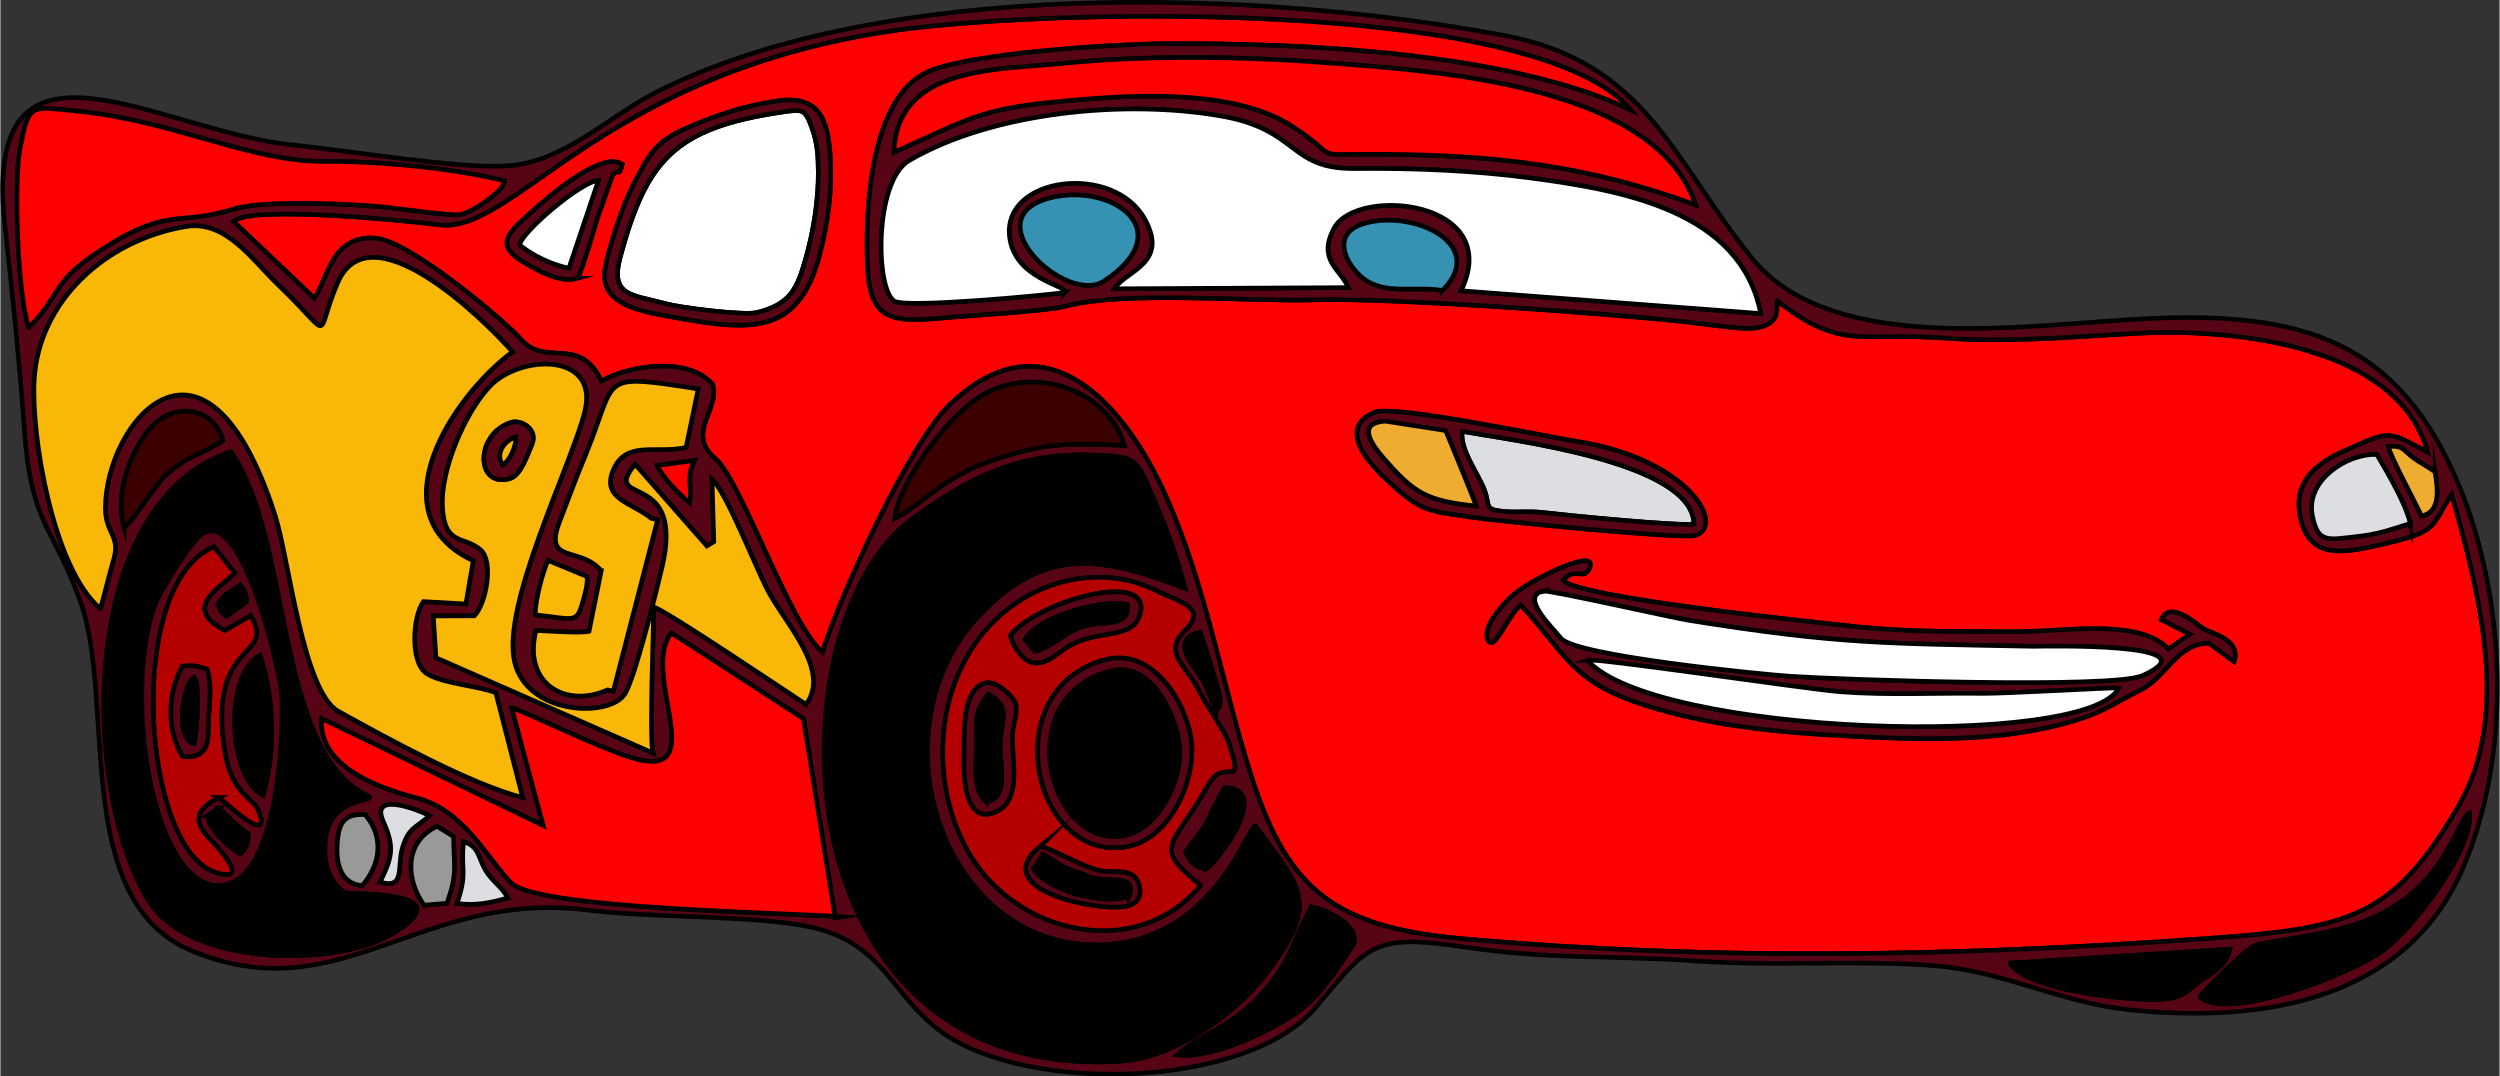 <?xml version="1.0" encoding="UTF-8"?>
<!DOCTYPE svg PUBLIC "-//W3C//DTD SVG 1.1//EN" "http://www.w3.org/Graphics/SVG/1.1/DTD/svg11.dtd">
<!-- Creator: CorelDRAW -->
<svg xmlns="http://www.w3.org/2000/svg" xml:space="preserve" width="1282px" height="552px" version="1.1" style="shape-rendering:geometricPrecision; text-rendering:geometricPrecision; image-rendering:optimizeQuality; fill-rule:evenodd; clip-rule:evenodd"
viewBox="0 0 754.39 324.93"
 xmlns:xlink="http://www.w3.org/1999/xlink"
 xmlns:xodm="http://www.corel.com/coreldraw/odm/2003">
 <rect x="0" y="0" width="754.39" height="324.93" fill="#333333" stroke="none"/>
 <defs>
  <style type="text/css">
   <![CDATA[
    .str0 {stroke:black;stroke-width:1.39;stroke-miterlimit:22.926}
    .fil3 {fill:black}
    .fil8 {fill:#3592B2}
    .fil7 {fill:#3B0000}
    .fil1 {fill:#570514}
    .fil10 {fill:#999999}
    .fil5 {fill:#B50000}
    .fil6 {fill:#DCDEE2}
    .fil9 {fill:#EEAD30}
    .fil2 {fill:#F9B708}
    .fil0 {fill:red}
    .fil4 {fill:white}
   ]]>
  </style>
 </defs>
 <g id="Слой_x0020_1">
  <g id="_140662583327408">
   <path class="fil0 str0" d="M458.87 182.58c-4.26,4 -7.86,13.82 -9.7,10.88 -2.39,-3.8 4.78,-11.69 7.93,-14.23 6.04,-4.87 25.69,-14.33 22.52,-7.59 -1.81,3.84 -4.3,-0.88 -7.9,3.54 4.45,5.29 75.76,12.6 87.94,13.95 16.01,1.77 33.52,1.51 49.69,1.55 13.36,0.03 36.16,-4.17 45.05,5.25l6.59 -4.48 -8.7 -4.43c2.84,-6.19 11.11,1.99 13.05,2.97 2.61,1.33 11.03,3.23 8.9,9.7l-7.66 -5.6c-9.73,0.28 -12.85,10.32 -20.45,14.11 -10.09,5.03 -11.68,7.17 -23.89,10.39 -20.88,5.49 -43.85,4.67 -65.34,3.53 -20.54,-1.09 -41.22,-3.06 -60.77,-9.36 -22.51,-7.25 -23.83,-16.01 -37.26,-30.18zm-44.05 -58.11c5.62,-2.38 51.98,7.37 61.18,8.82 33.58,5.31 45.08,25.47 35.52,28.33 -3.82,1.15 -59.69,-4.34 -67.26,-5.49 -13.22,-2 -15.1,-1.44 -25.18,-10.77 -5.69,-5.26 -15.9,-15.95 -4.26,-20.89zm-180.95 -93.91c13.61,-2.21 15.93,5.82 16.63,16.88 0.62,9.77 -0.73,19.98 -3.21,29.48 -6.48,24.82 -21.45,22.93 -44.75,18.7 -8.99,-1.63 -21.88,-3.67 -20,-14.54 1.12,-6.42 5.35,-19.16 8.39,-25.02 4.65,-8.96 6.49,-13.18 16.32,-17.46 8.98,-3.9 16.82,-6.45 26.62,-8.04zm-59.71 53.46c-5.36,1.52 -12.36,-2.55 -16.88,-5.31 -7.83,-4.77 -3.65,-8.62 1.32,-13.15 5.7,-5.19 16.15,-14.4 24.1,-16.49 2.13,-0.56 3.57,-0.29 5.02,0.59 -1.36,4.59 -1.1,0.31 -3.08,3.61l-4.55 12.92c-0.89,3.14 -4.67,16.04 -5.93,17.83zm362.23 6.79c-0.77,1.15 2.22,7.33 -7.48,8.25 -3.78,0.36 -14.11,-1.25 -18.63,-1.76 -25.19,-2.83 -91.6,-7.48 -113.07,-6.81 -20.7,0.64 -57.82,-2.85 -75.78,1.94 -5.63,1.5 -29.19,2.79 -37.09,3.54 -15.45,1.45 -21.84,0.52 -22.58,-15.34 -0.76,-16.22 0.53,-51.03 18.17,-58.92 12.77,-5.71 56.24,-8.4 71.44,-8.51 40.98,-0.28 104.32,2.53 141,20.13 -28.98,-34.78 -181.84,-30.7 -226.14,-23.61 -85.62,13.72 -111.41,61.08 -133.87,58.12 -9.36,-1.23 -56.55,-5.97 -62.02,-1.03l24.43 23.25c4.25,-6.21 5.19,-19.05 18.34,-18.17 10.34,0.7 38.98,24.85 43.91,30.47 7.71,8.78 17.62,-1.47 24.42,12.71 8.03,-4.69 25.93,-7.66 33.5,0.89 2.53,7.66 -8.38,14.67 0.9,22.54 7.8,6.61 22.4,50.24 32.33,58.39 5.08,-16.59 26.09,-62.8 38.32,-74.64 30.01,-29.06 54.14,2.35 65.37,27.63 12.36,27.82 16.85,56.82 25.88,84.9 11.14,34.62 25.89,45.27 63.96,48.63 75.89,6.69 149.64,5.26 225.39,-0.18 42.08,-3.01 55.46,-6.22 75.15,-40.32 15.88,-27.51 5.66,-65.5 -2.31,-93.71 -6.62,9.98 -3.41,11.04 -20.82,15.05 -11.75,2.71 -21.96,4.8 -24.79,-7.81 -2.34,-10.43 3.9,-16.14 13.11,-20.28 14.41,-6.46 13.02,-6.12 25.27,0.4 -8.66,-32.24 -58.16,-37.41 -86.75,-36.01 -20.5,1 -38.62,2.96 -59.19,1.47 -25.38,-1.83 -31.13,3.9 -50.37,-11.21z"/>
   <path class="fil1 str0" d="M606.72 290.74l66.24 -4.2c-1.29,6.24 -7.25,7.66 -11.57,11.66 -4.91,4.55 -12.29,3.65 -19.42,3.11 -8.28,-0.62 -31.26,-3.53 -35.25,-10.57zm-251.5 27.68c5.74,-5.37 16.09,-8.25 24.97,-17.83 9.27,-10 9.65,-15.86 15.46,-26.85 3.6,0.4 16.37,5.94 12.25,12.14 -3.34,5.02 -8.21,12.44 -12.53,16.46 -8.24,7.67 -29.26,17.47 -40.15,16.08zm-217.41 -45.73c3.3,-9.51 1.06,-9.85 1.98,-18.61 4.77,1.39 4.4,4.9 6.7,8.72 1.94,3.2 5.03,5.13 6.71,8.25 -5.28,1.46 -9.79,2.45 -15.39,1.64zm-9.94 0.53c-5.56,-7.75 -6.08,-19.12 3.92,-23.78l4.99 3.06c0.11,9.76 1.26,10.78 -1.98,20.16l-6.93 0.56zm-18.64 -5.93c-6.29,-0.39 -7.83,-6.27 -7.6,-11.66 0.29,-6.57 1.56,-10.12 8.47,-9.73 5.72,6.72 4.7,14.98 -0.87,21.39zm636.1 -21.9c1.16,10.83 -16.71,34.54 -26.09,41.49 -9.68,7.16 -47.06,21.63 -55.39,14.02 -0.11,-0.1 14.18,-15.06 17.11,-15.66 10.29,-2.11 18.73,-2.76 29.29,-6.01 27.58,-8.51 31.29,-32.32 35.08,-33.84zm-624.02 10.68c-1.6,5.47 0.93,12.56 -6.7,10.15 3.65,-7.39 4.47,-10.44 0.97,-18.24 -4.08,-9.1 9.98,-3.81 13.95,-1.78 -4.12,3.77 -6.35,3.47 -8.22,9.87zm236.44 1.19c2.06,-3.34 4.6,-5.46 6.69,-9.65 1.69,-3.37 3.12,-6.67 5.18,-9.84 14.66,0.34 -2.61,22.93 -5.9,24.62 -3.56,-1.12 -4.4,-1.99 -5.97,-5.13zm-288.2 -120.88c18.73,26.63 13.12,91.15 41.77,104.07 1.47,1.53 -10.81,0.16 -12.97,11.43 -1.16,6.02 -0.22,13.61 5.47,17.51 1.37,0.94 37.32,-1.06 14.28,12.57 -17.18,10.16 -60.98,9.59 -73.15,-9.81 -20.93,-33.39 -21.68,-120.5 24.6,-135.77zm84.8 77.33c2.31,0.22 29.26,13.66 38.66,15.7 20.68,4.48 0.26,-26.44 9.52,-38.35l39.88 25.89 9.6 60.07 1.89 -0.29c-15.52,-1.24 -91.94,-2.3 -99.71,-10.22 -7.47,-7.62 -14.18,-21.9 -28.42,-25.62 -11.42,-2.98 -29.95,-9.44 -28.75,-23.97l66.83 32.28 -9.5 -35.49zm212.52 0.96c-2.22,-6.11 -2.41,-7.35 -6.32,-12.86 -3.24,-4.55 -5.43,-9.52 1.67,-10.97l5.48 17.54c0.86,3.52 0.67,4.41 -0.83,6.29zm-4.6 52.55c-19.07,23.09 -55.61,15.14 -70.03,-9.98 -13.58,-23.68 -9.79,-58.98 14.58,-75.36 12.26,-8.24 28.54,-10.41 42.13,-3.55 6.53,3.31 15.92,4.97 8.56,12.05 -6.8,6.55 0.59,10.91 3.67,17.02 2.6,5.15 8.44,13.35 9.59,16.79 5.09,15.24 -1.17,3.78 -6.12,12.61 -10.82,19.31 -17.34,18.28 -2.38,30.42zm-200.84 -81.62c-0.01,-4.22 2.08,-12.38 3.85,-16.43l11.81 4.89c0.19,2.38 -0.43,4.48 -1.09,6.87 -2.08,7.58 -2.31,5.94 -14.57,4.67zm217.46 63.79c13.99,19.19 19.44,22.86 3.6,44 -9.42,12.56 -27.84,25.94 -44.52,26.93 -104.93,6.26 -105.29,-132.37 -62.92,-163.53 15.77,-11.6 30.86,-19.69 51.88,-19.46 16.43,0.18 15.84,0.69 21.57,14.13 3.46,8.12 6.95,17.61 9.09,26.1 -24.41,-9.15 -41.56,-13.34 -61.89,7.94 -32.62,34.17 -11.98,99.6 34.86,99.74 36.09,0.11 46.16,-37.14 48.33,-35.85zm348.54 -91.38c-6.44,1.98 -9.35,3.22 -16.54,4.01 -8.49,0.93 -11.4,1.96 -13.03,-6.49 -2.05,-10.55 10.53,-18.73 19.49,-18.33 3.29,5.67 8.71,14.75 10.08,20.81zm-517.92 -19.03c-2.68,5.14 -0.59,7.65 -1.47,12.79 -2.79,-2.2 -8.3,-7.83 -9.77,-11.26l11.24 -1.53zm525.42 3.54c0.72,4.77 1.88,12.06 -4.11,13.22 -1.99,-4.3 -9.3,-17.8 -10.04,-20.97 4.75,-0.33 4.23,1.03 7.83,3.61 2.15,1.55 4.34,2.55 6.32,4.14zm-465 13.93c1.67,-11.47 16.14,-31.23 26.63,-37.23 16.55,-9.47 38.13,-0.59 42.74,15.22 -18.05,-0.7 -24.14,-0.92 -41.17,4.97 -13.73,4.75 -21.97,14.53 -28.2,17.04zm-232.6 2.66c-2.81,-9.43 1.42,-21.85 7.49,-29.36 7.12,-8.81 19.47,-7.02 22.36,3.19 -6.45,4.49 -10.5,4.07 -17.51,10.73 -3.32,3.16 -10.12,14.45 -12.34,15.44zm105.73 26.78c3.53,-3.54 5.95,-16.35 1.9,-19.91 -5.02,-4.41 -11.06,-1 -11.55,-13.39 -0.43,-10.75 6.58,-27.61 14.13,-35.77 9.19,-9.95 33.38,-10.54 28.83,7.49 -4.12,16.32 -25.25,58.31 -21.15,75.57 3.75,15.82 28.14,16.89 33.14,9.8 3.05,-4.33 9.78,-31.76 11.36,-38.47 7.11,-30.15 -18.81,-18.08 -8.13,-31.05l21.67 24.64 2.08 -1.27 -0.54 -18.83c4.11,3.41 13.14,26.5 16.85,33.56 5.4,10.27 19.16,24.08 11.53,34.37 -5.41,-3.53 -43.34,-29.08 -45.94,-29.34 -0.12,7.05 -1.37,39.7 -0.27,44.01l-65.5 -28.76 -0.8 -12.6 12.39 -0.05zm38.3 -13.6c-6.36,-7.54 -17.37,-1.97 -12.69,-14.48 2.61,-6.98 5.21,-13.76 8.04,-20.66 9.7,-23.66 3.35,-24.46 33.93,-19.74l-3.67 17.64c-8.95,2.07 -18.12,-2.34 -22,6.86 -3.68,8.73 5.63,9.8 11.5,14.55l1.91 0.44 -13.37 51.74 -1.75 -0.4c-12.38,5.59 -25.67,-1.61 -21.6,-17.93 3.3,0.12 13.49,0.89 16.02,0.25l3.68 -18.27zm-151.16 11.45c-14.25,-11.92 -21.05,-52.32 -19.98,-69.33 1.46,-23.29 21.16,-41.86 45.69,-46.01 12.13,-2.05 19.97,9.96 27.91,17.55 17.38,16.6 10.69,16.56 17.89,-0.39 9.64,-22.69 43.38,9.91 52.86,20.64 -18.28,13.56 -41.46,49.33 -11.85,63.05l-2.21 13.07 -12.84 -0.73c-3.26,4.59 -4.03,18.22 0.85,21.63 4.53,3.17 16.9,3.97 21.03,5.95l8.1 31.57c-15.67,-3.96 -41.14,-18.02 -55.61,-26.01 -10.75,-5.94 -14.94,-46.19 -19.15,-59.25 -20.93,-65.01 -51.29,-27.91 -51.2,-1.99 0.02,7.58 4.59,8.17 2.51,15.35 -1.51,5.2 -2.58,9.88 -4,14.9zm405.1 -96.06c-8.3,-1.42 -17.52,1.51 -23.98,-3.71 -5.51,-4.45 -9.27,-13.01 -0.67,-16.16 14.14,-5.17 39.04,5.3 24.65,19.87zm-117.32 -28.2c17.98,-3.86 38.04,10.26 15.09,25.38 -11.36,7.49 -40.62,-19.89 -15.09,-25.38zm3.33 28.83c-6.97,0.92 -47.46,4.72 -51.37,2.63 -5.83,-3.14 -6.3,-36.26 4.39,-42.49 25.18,-14.67 65.23,-18.53 94.29,-13.4 23.47,4.14 20.18,16.03 40.18,15.83 17.59,-0.17 35.68,0.54 53.11,2.85 27.94,3.71 63.45,10.02 69.44,40.92l-90.43 -6.88c13.18,-27.45 -31.5,-31.62 -38.33,-18.93 -5.21,9.69 1.92,12.39 4.31,17.98l-70.66 0.35c3.56,-5.58 16.59,-7.57 9.22,-21 -9.34,-17 -42.92,-13.06 -40.85,5.25 1.44,12.74 17.13,14.66 16.74,16.71l-0.04 0.18zm-312.72 10.53c-3.37,-9.62 -4.61,-43.77 -2.67,-53.89 2.73,-14.14 3.15,-12.73 16.63,-11.46 29.42,2.77 52.37,15.31 74.97,15.23 16.92,-0.06 38.27,1.9 54.65,5.87 0.09,2.84 -9.58,9.5 -13.36,10.18 -2.51,0.45 -17.78,-1.69 -21.69,-2.14 -10.25,-1.16 -37.9,-2.37 -46.84,0.48 -15.87,5.07 -19.1,-0.69 -38.06,11.16 -17.53,10.96 -12.74,13.45 -23.63,24.57zm261.14 -52.87c0.88,-26.01 30.41,-24.78 51.44,-26.89 24.04,-2.41 53.22,-2.07 77.37,-0.27 33.99,2.55 100.94,6.48 113.17,43.04 -32.33,-11.87 -59.37,-14.96 -93.76,-15.28 -24.19,-0.23 -12.09,2.02 -27.77,-8.31 -16.48,-10.85 -44.8,-9.86 -63.98,-8.23 -30.36,2.57 -31.03,4.56 -56.47,15.94zm266.66 44.84c19.24,15.11 24.99,9.38 50.37,11.21 20.57,1.49 38.69,-0.47 59.19,-1.47 28.59,-1.4 78.09,3.77 86.75,36.01 -12.25,-6.52 -10.86,-6.86 -25.27,-0.4 -9.21,4.14 -15.45,9.85 -13.11,20.28 2.83,12.61 13.04,10.52 24.79,7.81 17.41,-4.01 14.2,-5.07 20.82,-15.05 7.97,28.21 18.19,66.2 2.31,93.71 -19.69,34.1 -33.07,37.31 -75.15,40.32 -75.75,5.44 -149.5,6.87 -225.39,0.18 -38.07,-3.36 -52.82,-14.01 -63.96,-48.63 -9.03,-28.08 -13.52,-57.08 -25.88,-84.9 -11.23,-25.28 -35.36,-56.69 -65.37,-27.63 -12.23,11.84 -33.24,58.05 -38.32,74.64 -9.93,-8.15 -24.53,-51.78 -32.33,-58.39 -9.28,-7.87 1.63,-14.88 -0.9,-22.54 -7.57,-8.55 -25.47,-5.58 -33.5,-0.89 -6.8,-14.18 -16.71,-3.93 -24.42,-12.71 -4.93,-5.62 -33.57,-29.77 -43.91,-30.47 -13.15,-0.88 -14.09,11.96 -18.34,18.17l-24.43 -23.25c5.47,-4.94 52.66,-0.2 62.02,1.03 22.46,2.96 48.25,-44.4 133.87,-58.12 44.3,-7.09 197.16,-11.17 226.14,23.61 -36.68,-17.6 -100.02,-20.41 -141,-20.13 -15.2,0.11 -58.67,2.8 -71.44,8.51 -17.64,7.89 -18.93,42.7 -18.17,58.92 0.74,15.86 7.13,16.79 22.58,15.34 7.9,-0.75 31.46,-2.04 37.09,-3.54 17.96,-4.79 55.08,-1.3 75.78,-1.94 21.47,-0.67 87.88,3.98 113.07,6.81 4.52,0.51 14.85,2.12 18.63,1.76 9.7,-0.92 6.71,-7.1 7.48,-8.25zm-535 -22.41c2.31,20.61 4.37,40.85 5.86,61.55 2.08,29.03 8.99,29.05 17.1,52.24 10.34,29.55 -3,89.39 33.02,104.64 44.97,19.04 69.2,-18.37 119.65,-12.14 20.41,2.53 50.64,1.46 67.65,5.16 21.98,4.79 24.26,20.73 39.51,31.72 25.91,18.67 92.31,17.23 113.14,-7.79 15.27,-18.35 17.14,-22.01 43.93,-18.01 26.9,4.02 44.76,2.49 70.44,4.3 24.36,1.71 48.84,-0.4 71.99,1.42 21.28,1.67 37.97,11.18 59.14,13.35 40.44,4.15 82.84,-3.12 100.07,-41.85 15.45,-34.74 13.61,-82.21 -0.93,-116.85 -17.7,-42.19 -45.42,-52.04 -92.32,-50.04 -36.22,1.54 -96.42,12.17 -121.02,-18.27 -24.01,-29.71 -31.71,-59.07 -74.89,-67.16 -74.38,-13.93 -186.4,-17.3 -254.9,16.7 -15.21,7.55 -28.41,21.59 -45.85,22.71 -14.66,0.94 -48.03,-4.64 -64.62,-6.3 -40.83,-4.07 -94.4,-41.74 -86.97,24.62z"/>
   <path class="fil2 str0" d="M30.2 183.74c1.42,-5.02 2.49,-9.7 4,-14.9 2.08,-7.18 -2.49,-7.77 -2.51,-15.35 -0.09,-25.92 30.27,-63.02 51.2,1.99 4.21,13.06 8.4,53.31 19.15,59.25 14.47,7.99 39.94,22.05 55.61,26.01l-8.1 -31.57c-4.13,-1.98 -16.5,-2.78 -21.03,-5.95 -4.88,-3.41 -4.11,-17.04 -0.85,-21.63l12.84 0.73 2.21 -13.07c-29.61,-13.72 -6.43,-49.49 11.85,-63.05 -9.48,-10.73 -43.22,-43.33 -52.86,-20.64 -7.2,16.95 -0.51,16.99 -17.89,0.39 -7.94,-7.59 -15.78,-19.6 -27.91,-17.55 -24.53,4.15 -44.23,22.72 -45.69,46.01 -1.07,17.01 5.73,57.41 19.98,69.33z"/>
   <path class="fil3 str0" d="M378.89 249.39c-2.17,-1.29 -12.24,35.96 -48.33,35.85 -46.84,-0.14 -67.48,-65.57 -34.86,-99.74 20.33,-21.28 37.48,-17.09 61.89,-7.94 -2.14,-8.49 -5.63,-17.98 -9.09,-26.1 -5.73,-13.44 -5.14,-13.95 -21.57,-14.13 -21.02,-0.23 -36.11,7.86 -51.88,19.46 -42.37,31.16 -42.01,169.79 62.92,163.53 16.68,-0.99 35.1,-14.37 44.52,-26.93 15.84,-21.14 10.39,-24.81 -3.6,-44z"/>
   <path class="fil4 str0" d="M321.31 88.31l0.04 -0.18c0.39,-2.05 -15.3,-3.97 -16.74,-16.71 -2.07,-18.31 31.51,-22.25 40.85,-5.25 7.37,13.43 -5.66,15.42 -9.22,21l70.66 -0.35c-2.39,-5.59 -9.52,-8.29 -4.31,-17.98 6.83,-12.69 51.51,-8.52 38.33,18.93l90.43 6.88c-5.99,-30.9 -41.5,-37.21 -69.44,-40.92 -17.43,-2.31 -35.52,-3.02 -53.11,-2.85 -20,0.2 -16.71,-11.69 -40.18,-15.83 -29.06,-5.13 -69.11,-1.27 -94.29,13.4 -10.69,6.23 -10.22,39.35 -4.39,42.49 3.91,2.09 44.4,-1.71 51.37,-2.63z"/>
   <path class="fil0 str0" d="M154.35 213.71l9.5 35.49 -66.83 -32.28c-1.2,14.53 17.33,20.99 28.75,23.97 14.24,3.72 20.95,18 28.42,25.62 7.77,7.92 84.19,8.98 99.71,10.22l-1.89 0.29 -9.6 -60.07 -39.88 -25.89c-9.26,11.91 11.16,42.83 -9.52,38.35 -9.4,-2.04 -36.35,-15.48 -38.66,-15.7z"/>
   <path class="fil3 str0" d="M61.39 160.86c12.23,-6.56 23.32,43.21 23.57,49.55 0.44,11.24 -1.02,54.22 -17.64,56.74 -20.58,3.11 -30.56,-55.04 -20.98,-83.69 1.59,-4.75 11.36,-20.61 15.05,-22.6zm8.16 -24.48c-46.28,15.27 -45.53,102.38 -24.6,135.77 12.17,19.4 55.97,19.97 73.15,9.81 23.04,-13.63 -12.91,-11.63 -14.28,-12.57 -5.69,-3.9 -6.63,-11.49 -5.47,-17.51 2.16,-11.27 14.44,-9.9 12.97,-11.43 -28.65,-12.92 -23.04,-77.44 -41.77,-104.07z"/>
   <path class="fil0 str0" d="M269.73 45.97c25.44,-11.38 26.11,-13.37 56.47,-15.94 19.18,-1.63 47.5,-2.62 63.98,8.23 15.68,10.33 3.58,8.08 27.77,8.31 34.39,0.32 61.43,3.41 93.76,15.28 -12.23,-36.56 -79.18,-40.49 -113.17,-43.04 -24.15,-1.8 -53.33,-2.14 -77.37,0.27 -21.03,2.11 -50.56,0.88 -51.44,26.89z"/>
   <path class="fil2 str0" d="M154.23 127.5c2.89,-0.91 8.22,2.06 6.16,6.74 -1.34,3.06 -3.27,9.29 -6.69,10.24 -10.33,2.88 -10.53,-13.52 0.53,-16.98zm-11.17 58.39l-12.39 0.05 0.8 12.6 65.5 28.76c-1.1,-4.31 0.15,-36.96 0.27,-44.01 2.6,0.26 40.53,25.81 45.94,29.34 7.63,-10.29 -6.13,-24.1 -11.53,-34.37 -3.71,-7.06 -12.74,-30.15 -16.85,-33.56l0.54 18.83 -2.08 1.27 -21.67 -24.64c-10.68,12.97 15.24,0.9 8.13,31.05 -1.58,6.71 -8.31,34.14 -11.36,38.47 -5,7.09 -29.39,6.02 -33.14,-9.8 -4.1,-17.26 17.03,-59.25 21.15,-75.57 4.55,-18.03 -19.64,-17.44 -28.83,-7.49 -7.55,8.16 -14.56,25.02 -14.13,35.77 0.49,12.39 6.53,8.98 11.55,13.39 4.05,3.56 1.63,16.37 -1.9,19.91z"/>
   <path class="fil0 str0" d="M8.59 98.84c10.89,-11.12 6.1,-13.61 23.63,-24.57 18.96,-11.85 22.19,-6.09 38.06,-11.16 8.94,-2.85 36.59,-1.64 46.84,-0.48 3.91,0.45 19.18,2.59 21.69,2.14 3.78,-0.68 13.45,-7.34 13.36,-10.18 -16.38,-3.97 -37.73,-5.93 -54.65,-5.87 -22.6,0.08 -45.55,-12.46 -74.97,-15.23 -13.48,-1.27 -13.9,-2.68 -16.63,11.46 -1.94,10.12 -0.7,44.27 2.67,53.89z"/>
   <path class="fil5 str0" d="M313.75 255.58c3.34,0.25 14.09,6.99 19.44,7.45 3.55,0.31 8.62,-0.76 10.2,3.23 1.6,4.02 0.03,6.89 -4.48,7.43 -9.8,1.17 -40.48,-5.53 -25.16,-18.11zm19.87 -56.46c14.56,-3.78 24.92,13.8 25.95,25.4 1.02,11.44 -6.63,29.06 -19.95,31.11 -28.38,4.39 -39.26,-47.86 -6,-56.51zm-36.97 7.27c3.13,-1.28 6.67,1.94 8.75,4.25 2.6,2.88 0.42,6.39 0.13,10.63 -0.52,7.75 3.12,19.76 -4.77,23.64 -9.59,4.71 -10.06,-10.62 -9.88,-15.79 0.21,-5.93 -1.04,-19.97 5.77,-22.73zm8.26 -14.62c8.82,-10.88 45.04,-20.43 38.65,-5.22 -2.74,6.51 -13.52,3.33 -22.04,9.1 -2.94,1.99 -6.63,5.51 -10.42,4.21 -2.95,-1.01 -5.76,-5.43 -6.19,-8.09zm57.36 75.45c-14.96,-12.14 -8.44,-11.11 2.38,-30.42 4.95,-8.83 11.21,2.63 6.12,-12.61 -1.15,-3.44 -6.99,-11.64 -9.59,-16.79 -3.08,-6.11 -10.47,-10.47 -3.67,-17.02 7.36,-7.08 -2.03,-8.74 -8.56,-12.05 -13.59,-6.86 -29.87,-4.69 -42.13,3.55 -24.37,16.38 -28.16,51.68 -14.58,75.36 14.42,25.12 50.96,33.07 70.03,9.98z"/>
   <path class="fil4 str0" d="M235.85 33.84c-32.55,4.81 -40.86,14.67 -48.74,43.66 -3.27,12.07 3.54,11.39 13.78,14.2 4.4,1.2 23.49,3.62 27.46,2.65 10.23,-2.49 12.21,-7.44 14.66,-15.99 2.38,-8.27 3.94,-17.78 3.88,-26.34 -0.03,-4.86 -0.23,-8.78 -1.91,-13.39 -2.09,-5.77 -2.68,-5.75 -9.13,-4.79z"/>
   <path class="fil1 str0" d="M479.03 199.28c2.2,-0.83 66.74,8.81 76.31,9.53 14.84,1.12 28.49,0.29 43.19,0.49 6.25,0.08 39.81,-1.83 40.94,-1.67 -9.22,18.63 -140.27,14.45 -160.44,-8.35zm61.24 4.86c-9.08,-0.62 -64.95,-6.16 -69.21,-11.49 -2.71,-3.39 -12.54,-12.69 -5.31,-14.24 1.7,-0.37 38.67,8.01 44.25,8.9 45.09,7.19 59.18,6.92 103.51,7.78 2.17,0.04 55.91,-1.45 33.14,8.82 -9.06,4.08 -91.13,1.26 -106.38,0.23zm-81.4 -21.56c13.43,14.17 14.75,22.93 37.26,30.18 19.55,6.3 40.23,8.27 60.77,9.36 21.49,1.14 44.46,1.96 65.34,-3.53 12.21,-3.22 13.8,-5.36 23.89,-10.39 7.6,-3.79 10.72,-13.83 20.45,-14.11l7.66 5.6c2.13,-6.47 -6.29,-8.37 -8.9,-9.7 -1.94,-0.98 -10.21,-9.16 -13.05,-2.97l8.7 4.43 -6.59 4.48c-8.89,-9.42 -31.69,-5.22 -45.05,-5.25 -16.17,-0.04 -33.68,0.22 -49.69,-1.55 -12.18,-1.35 -83.49,-8.66 -87.94,-13.95 3.6,-4.42 6.09,0.3 7.9,-3.54 3.17,-6.74 -16.48,2.72 -22.52,7.59 -3.15,2.54 -10.32,10.43 -7.93,14.23 1.84,2.94 5.44,-6.88 9.7,-10.88z"/>
   <path class="fil4 str0" d="M465.75 178.41c-7.23,1.55 2.6,10.85 5.31,14.24 4.26,5.33 60.13,10.87 69.21,11.49 15.25,1.03 97.32,3.85 106.38,-0.23 22.77,-10.27 -30.97,-8.78 -33.14,-8.82 -44.33,-0.86 -58.42,-0.59 -103.51,-7.78 -5.58,-0.89 -42.55,-9.27 -44.25,-8.9z"/>
   <path class="fil2 str0" d="M181.36 172.29l-3.68 18.27c-2.53,0.64 -12.72,-0.13 -16.02,-0.25 -4.07,16.32 9.22,23.52 21.6,17.93l1.75 0.4 13.37 -51.74 -1.91 -0.44c-5.87,-4.75 -15.18,-5.82 -11.5,-14.55 3.88,-9.2 13.05,-4.79 22,-6.86l3.67 -17.64c-30.58,-4.72 -24.23,-3.92 -33.93,19.74 -2.83,6.9 -5.43,13.68 -8.04,20.66 -4.68,12.51 6.33,6.94 12.69,14.48z"/>
   <path class="fil3 str0" d="M335.04 202.49c-30.34,7.9 -18.77,53.38 3.64,49.86 11.21,-1.75 18.18,-17.26 17.32,-26.79 -0.83,-9.29 -8.47,-26.32 -20.96,-23.07z"/>
   <path class="fil5 str0" d="M55 228.39c-4.88,-8.47 -4.56,-18.83 -0.06,-27.29 3.9,-0.34 3.94,-0.09 7.44,0.91 1.71,5.35 0.47,10.49 0.45,16.16 -0.03,5.98 -0.18,10.85 -7.83,10.22zm10.96 12.36c0.87,0.5 16.67,15.75 11.93,3.79 -1.4,-3.51 -8.05,-5.05 -10.05,-17.29 -5.72,-34.91 15.9,-27.99 7.71,-41.48l-7.77 4.52c-13.32,-6.88 -1.17,-12.82 2.99,-17.34l-6.28 -7.92c-27.06,10.89 -21.98,91.57 0.65,98.42 11.02,3.33 -0.07,-8.42 -1.77,-10.13 -5.69,-5.71 -3.91,-9.25 2.59,-12.57z"/>
   <path class="fil4 str0" d="M479.03 199.28c20.17,22.8 151.22,26.98 160.44,8.35 -1.13,-0.16 -34.69,1.75 -40.94,1.67 -14.7,-0.2 -28.35,0.63 -43.19,-0.49 -9.57,-0.72 -74.11,-10.36 -76.31,-9.53z"/>
   <path class="fil1 str0" d="M65.94 243.88c3.98,3.73 4.28,4.48 8.88,7.83 -0.11,2.86 -0.3,3.87 -2.46,6.07 -3.41,-2.13 -9.63,-7.48 -9.78,-11.64l3.36 -2.26zm13.34 -3.81c-10.83,-5.72 -11.74,-36.76 -0.87,-42.22 4.27,13.22 4.71,28.81 0.87,42.22zm-13.6 -57.79c2.19,-3.32 3.68,-3.54 6.79,-5.69 1.61,2.14 1.4,2.19 1.88,4.96l-6.06 4.47c-2.04,-1.8 -1.83,-1.35 -2.61,-3.74zm0.28 58.47c-6.5,3.32 -8.28,6.86 -2.59,12.57 1.7,1.71 12.79,13.46 1.77,10.13 -22.63,-6.85 -27.71,-87.53 -0.65,-98.42l6.28 7.92c-4.16,4.52 -16.31,10.46 -2.99,17.34l7.77 -4.52c8.19,13.49 -13.43,6.57 -7.71,41.48 2,12.24 8.65,13.78 10.05,17.29 4.74,11.96 -11.06,-3.29 -11.93,-3.79zm-4.57 -79.89c-3.69,1.99 -13.46,17.85 -15.05,22.6 -9.58,28.65 0.4,86.8 20.98,83.69 16.62,-2.52 18.08,-45.5 17.64,-56.74 -0.25,-6.34 -11.34,-56.11 -23.57,-49.55z"/>
   <path class="fil6 str0" d="M465.73 154.73c6.1,0.75 42.04,4.28 45.47,3.43 -0.34,-18.98 -56.16,-25.36 -69.94,-27.98 -0.84,5.44 4.71,12.53 6.69,17.75 1.82,4.8 -0.28,5.87 5.7,6.45 4,0.39 7.76,-0.17 12.08,0.35z"/>
   <path class="fil7 str0" d="M269.93 156.45c6.23,-2.51 14.47,-12.29 28.2,-17.04 17.03,-5.89 23.12,-5.67 41.17,-4.97 -4.61,-15.81 -26.19,-24.69 -42.74,-15.22 -10.49,6 -24.96,25.76 -26.63,37.23z"/>
   <path class="fil3 str0" d="M745.33 245.39c-3.79,1.52 -7.5,25.33 -35.08,33.84 -10.56,3.25 -19,3.9 -29.29,6.01 -2.93,0.6 -17.22,15.56 -17.11,15.66 8.33,7.61 45.71,-6.86 55.39,-14.02 9.38,-6.95 27.25,-30.66 26.09,-41.49z"/>
   <path class="fil1 str0" d="M441.26 130.18c13.78,2.62 69.6,9 69.94,27.98 -3.43,0.85 -39.37,-2.68 -45.47,-3.43 -4.32,-0.52 -8.08,0.04 -12.08,-0.35 -5.98,-0.58 -3.88,-1.65 -5.7,-6.45 -1.98,-5.22 -7.53,-12.31 -6.69,-17.75zm-5.01 -0.19c0.17,0.25 9.08,21.97 9.23,22.76 -15.18,-1.55 -18.85,-3.98 -27.99,-14.5 -3,-3.46 -8.61,-10.52 0.53,-11.12 0.04,0 18.21,2.85 18.23,2.86zm-21.43 -5.52c-11.64,4.94 -1.43,15.63 4.26,20.89 10.08,9.33 11.96,8.77 25.18,10.77 7.57,1.15 63.44,6.64 67.26,5.49 9.56,-2.86 -1.94,-23.02 -35.52,-28.33 -9.2,-1.45 -55.56,-11.2 -61.18,-8.82z"/>
   <path class="fil1 str0" d="M235.85 33.84c6.45,-0.96 7.04,-0.98 9.13,4.79 1.68,4.61 1.88,8.53 1.91,13.39 0.06,8.56 -1.5,18.07 -3.88,26.34 -2.45,8.55 -4.43,13.5 -14.66,15.99 -3.97,0.97 -23.06,-1.45 -27.46,-2.65 -10.24,-2.81 -17.05,-2.13 -13.78,-14.2 7.88,-28.99 16.19,-38.85 48.74,-43.66zm-1.98 -3.28c-9.8,1.59 -17.64,4.14 -26.62,8.04 -9.83,4.28 -11.67,8.5 -16.32,17.46 -3.04,5.86 -7.27,18.6 -8.39,25.02 -1.88,10.87 11.01,12.91 20,14.54 23.3,4.23 38.27,6.12 44.75,-18.7 2.48,-9.5 3.83,-19.71 3.21,-29.48 -0.7,-11.06 -3.02,-19.09 -16.63,-16.88z"/>
   <path class="fil8 str0" d="M317.98 59.48c-25.53,5.49 3.73,32.87 15.09,25.38 22.95,-15.12 2.89,-29.24 -15.09,-25.38z"/>
   <path class="fil3 str0" d="M355.22 318.42c10.89,1.39 31.91,-8.41 40.15,-16.08 4.32,-4.02 9.19,-11.44 12.53,-16.46 4.12,-6.2 -8.65,-11.74 -12.25,-12.14 -5.81,10.99 -6.19,16.85 -15.46,26.85 -8.88,9.58 -19.23,12.46 -24.97,17.83z"/>
   <path class="fil3 str0" d="M606.72 290.74c3.99,7.04 26.97,9.95 35.25,10.57 7.13,0.54 14.51,1.44 19.42,-3.11 4.32,-4 10.28,-5.42 11.57,-11.66l-66.24 4.2z"/>
   <path class="fil8 str0" d="M435.3 87.68c14.39,-14.57 -10.51,-25.04 -24.65,-19.87 -8.6,3.15 -4.84,11.71 0.67,16.16 6.46,5.22 15.68,2.29 23.98,3.71z"/>
   <path class="fil6 str0" d="M727.43 158.01c-1.37,-6.06 -6.79,-15.14 -10.08,-20.81 -8.96,-0.4 -21.54,7.78 -19.49,18.33 1.63,8.45 4.54,7.42 13.03,6.49 7.19,-0.79 10.1,-2.03 16.54,-4.01z"/>
   <path class="fil1 str0" d="M335.04 202.49c12.49,-3.25 20.13,13.78 20.96,23.07 0.86,9.53 -6.11,25.04 -17.32,26.79 -22.41,3.52 -33.98,-41.96 -3.64,-49.86zm-1.42 -3.37c-33.26,8.65 -22.38,60.9 6,56.51 13.32,-2.05 20.97,-19.67 19.95,-31.11 -1.03,-11.6 -11.39,-29.18 -25.95,-25.4z"/>
   <path class="fil9 str0" d="M436.25 129.99c-0.02,-0.01 -18.19,-2.86 -18.23,-2.86 -9.14,0.6 -3.53,7.66 -0.53,11.12 9.14,10.52 12.81,12.95 27.99,14.5 -0.15,-0.79 -9.06,-22.51 -9.23,-22.76z"/>
   <path class="fil7 str0" d="M37.33 159.11c2.22,-0.99 9.02,-12.28 12.34,-15.44 7.01,-6.66 11.06,-6.24 17.51,-10.73 -2.89,-10.21 -15.24,-12 -22.36,-3.19 -6.07,7.51 -10.3,19.93 -7.49,29.36z"/>
   <path class="fil3 str0" d="M79.28 240.07c3.84,-13.41 3.4,-29 -0.87,-42.22 -10.87,5.46 -9.96,36.5 0.87,42.22z"/>
   <path class="fil1 str0" d="M156.72 73.87c0.89,-4.08 18.75,-19.25 23.78,-19.36l-8.89 26.4c-4.53,-0.69 -11.59,-4.03 -14.89,-7.04zm17.44 10.15c1.26,-1.79 5.04,-14.69 5.93,-17.83l4.55 -12.92c1.98,-3.3 1.72,0.98 3.08,-3.61 -1.45,-0.88 -2.89,-1.15 -5.02,-0.59 -7.95,2.09 -18.4,11.3 -24.1,16.49 -4.97,4.53 -9.15,8.38 -1.32,13.15 4.52,2.76 11.52,6.83 16.88,5.31z"/>
   <path class="fil1 str0" d="M297.52 242c-4.08,-3.94 -3.04,-10.75 -2.91,-16.01 0.18,-7.41 -1.2,-10.52 3.62,-16.49 7.12,4.23 3.69,7.64 3.54,15.71 -0.1,5.81 2.79,16 -4.25,16.79zm-0.87 -35.61c-6.81,2.76 -5.56,16.8 -5.77,22.73 -0.18,5.17 0.29,20.5 9.88,15.79 7.89,-3.88 4.25,-15.89 4.77,-23.64 0.29,-4.24 2.47,-7.75 -0.13,-10.63 -2.08,-2.31 -5.62,-5.53 -8.75,-4.25z"/>
   <path class="fil1 str0" d="M309.33 192.95c3.95,-6.74 23.21,-12.31 30.93,-10.38 0.69,7.15 -7.85,4.49 -13.95,6.65 -5.01,1.78 -9.64,6.6 -14.21,7.34l-2.77 -3.61zm-4.42 -1.18c0.43,2.66 3.24,7.08 6.19,8.09 3.79,1.3 7.48,-2.22 10.42,-4.21 8.52,-5.77 19.3,-2.59 22.04,-9.1 6.39,-15.21 -29.83,-5.66 -38.65,5.22z"/>
   <path class="fil4 str0" d="M156.72 73.87c3.3,3.01 10.36,6.35 14.89,7.04l8.89 -26.4c-5.03,0.11 -22.89,15.28 -23.78,19.36z"/>
   <path class="fil10 str0" d="M127.87 273.22l6.93 -0.56c3.24,-9.38 2.09,-10.4 1.98,-20.16l-4.99 -3.06c-10,4.66 -9.48,16.03 -3.92,23.78z"/>
   <path class="fil3 str0" d="M297.52 242c7.04,-0.79 4.15,-10.98 4.25,-16.79 0.15,-8.07 3.58,-11.48 -3.54,-15.71 -4.82,5.97 -3.44,9.08 -3.62,16.49 -0.13,5.26 -1.17,12.07 2.91,16.01z"/>
   <path class="fil3 str0" d="M357.75 257.26c1.57,3.14 2.41,4.01 5.97,5.13 3.29,-1.69 20.56,-24.28 5.9,-24.62 -2.06,3.17 -3.49,6.47 -5.18,9.84 -2.09,4.19 -4.63,6.31 -6.69,9.65z"/>
   <path class="fil10 str0" d="M109.23 267.29c5.57,-6.41 6.59,-14.67 0.87,-21.39 -6.91,-0.39 -8.18,3.16 -8.47,9.73 -0.23,5.39 1.31,11.27 7.6,11.66z"/>
   <path class="fil1 str0" d="M58.48 224.44c-5.88,-1.24 -3.53,-17.54 -0.05,-20.02 2.24,2.21 0.52,18.65 0.05,20.02zm-3.48 3.95c7.65,0.63 7.8,-4.24 7.83,-10.22 0.02,-5.67 1.26,-10.81 -0.45,-16.16 -3.5,-1 -3.54,-1.25 -7.44,-0.91 -4.5,8.46 -4.82,18.82 0.06,27.29z"/>
   <path class="fil2 str0" d="M161.43 185.6c12.26,1.27 12.49,2.91 14.57,-4.67 0.66,-2.39 1.28,-4.49 1.09,-6.87l-11.81 -4.89c-1.77,4.05 -3.86,12.21 -3.85,16.43z"/>
   <path class="fil1 str0" d="M314.71 258.01c2.43,1.06 3.87,2.43 6.15,3.6 2.63,1.34 4.95,1.74 7.1,2.78 5.69,2.74 15.33,-1.3 12.71,6.05 -7.23,3.07 -24.66,-1.59 -28.82,-8.18l2.86 -4.25zm-0.96 -2.43c-15.32,12.58 15.36,19.28 25.16,18.11 4.51,-0.54 6.08,-3.41 4.48,-7.43 -1.58,-3.99 -6.65,-2.92 -10.2,-3.23 -5.35,-0.46 -16.1,-7.2 -19.44,-7.45z"/>
   <path class="fil3 str0" d="M309.33 192.95l2.77 3.61c4.57,-0.74 9.2,-5.56 14.21,-7.34 6.1,-2.16 14.64,0.5 13.95,-6.65 -7.72,-1.93 -26.98,3.64 -30.93,10.38z"/>
   <path class="fil3 str0" d="M340.67 270.44c2.62,-7.35 -7.02,-3.31 -12.71,-6.05 -2.15,-1.04 -4.47,-1.44 -7.1,-2.78 -2.28,-1.17 -3.72,-2.54 -6.15,-3.6l-2.86 4.25c4.16,6.59 21.59,11.25 28.82,8.18z"/>
   <path class="fil1 str0" d="M151.64 140.39c-2.31,-3.3 0.21,-7.29 3.97,-8.5 0.08,2.7 -1.73,6.97 -3.97,8.5zm2.59 -12.89c-11.06,3.46 -10.86,19.86 -0.53,16.98 3.42,-0.95 5.35,-7.18 6.69,-10.24 2.06,-4.68 -3.27,-7.65 -6.16,-6.74z"/>
   <path class="fil9 str0" d="M730.82 155.74c5.99,-1.16 4.83,-8.45 4.11,-13.22 -1.98,-1.59 -4.17,-2.59 -6.32,-4.14 -3.6,-2.58 -3.08,-3.94 -7.83,-3.61 0.74,3.17 8.05,16.67 10.04,20.97z"/>
   <path class="fil6 str0" d="M114.61 266.22c7.63,2.41 5.1,-4.68 6.7,-10.15 1.87,-6.4 4.1,-6.1 8.22,-9.87 -3.97,-2.03 -18.03,-7.32 -13.95,1.78 3.5,7.8 2.68,10.85 -0.97,18.24z"/>
   <path class="fil6 str0" d="M137.81 272.69c5.6,0.81 10.11,-0.18 15.39,-1.64 -1.68,-3.12 -4.77,-5.05 -6.71,-8.25 -2.3,-3.82 -1.93,-7.33 -6.7,-8.72 -0.92,8.76 1.32,9.1 -1.98,18.61z"/>
   <path class="fil3 str0" d="M366.87 214.67c1.5,-1.88 1.69,-2.77 0.83,-6.29l-5.48 -17.54c-7.1,1.45 -4.91,6.42 -1.67,10.97 3.91,5.51 4.1,6.75 6.32,12.86z"/>
   <path class="fil3 str0" d="M62.58 246.14c0.15,4.16 6.37,9.51 9.78,11.64 2.16,-2.2 2.35,-3.21 2.46,-6.07 -4.6,-3.35 -4.9,-4.1 -8.88,-7.83l-3.36 2.26z"/>
   <path class="fil0 str0" d="M198.27 140.51c1.47,3.43 6.98,9.06 9.77,11.26 0.88,-5.14 -1.21,-7.65 1.47,-12.79l-11.24 1.53z"/>
   <path class="fil3 str0" d="M58.48 224.44c0.47,-1.37 2.19,-17.81 -0.05,-20.02 -3.48,2.48 -5.83,18.78 0.05,20.02z"/>
   <path class="fil3 str0" d="M65.68 182.28c0.78,2.39 0.57,1.94 2.61,3.74l6.06 -4.47c-0.48,-2.77 -0.27,-2.82 -1.88,-4.96 -3.11,2.15 -4.6,2.37 -6.79,5.69z"/>
   <path class="fil2 str0" d="M151.64 140.39c2.24,-1.53 4.05,-5.8 3.97,-8.5 -3.76,1.21 -6.28,5.2 -3.97,8.5z"/>
  </g>
 </g>
</svg>
